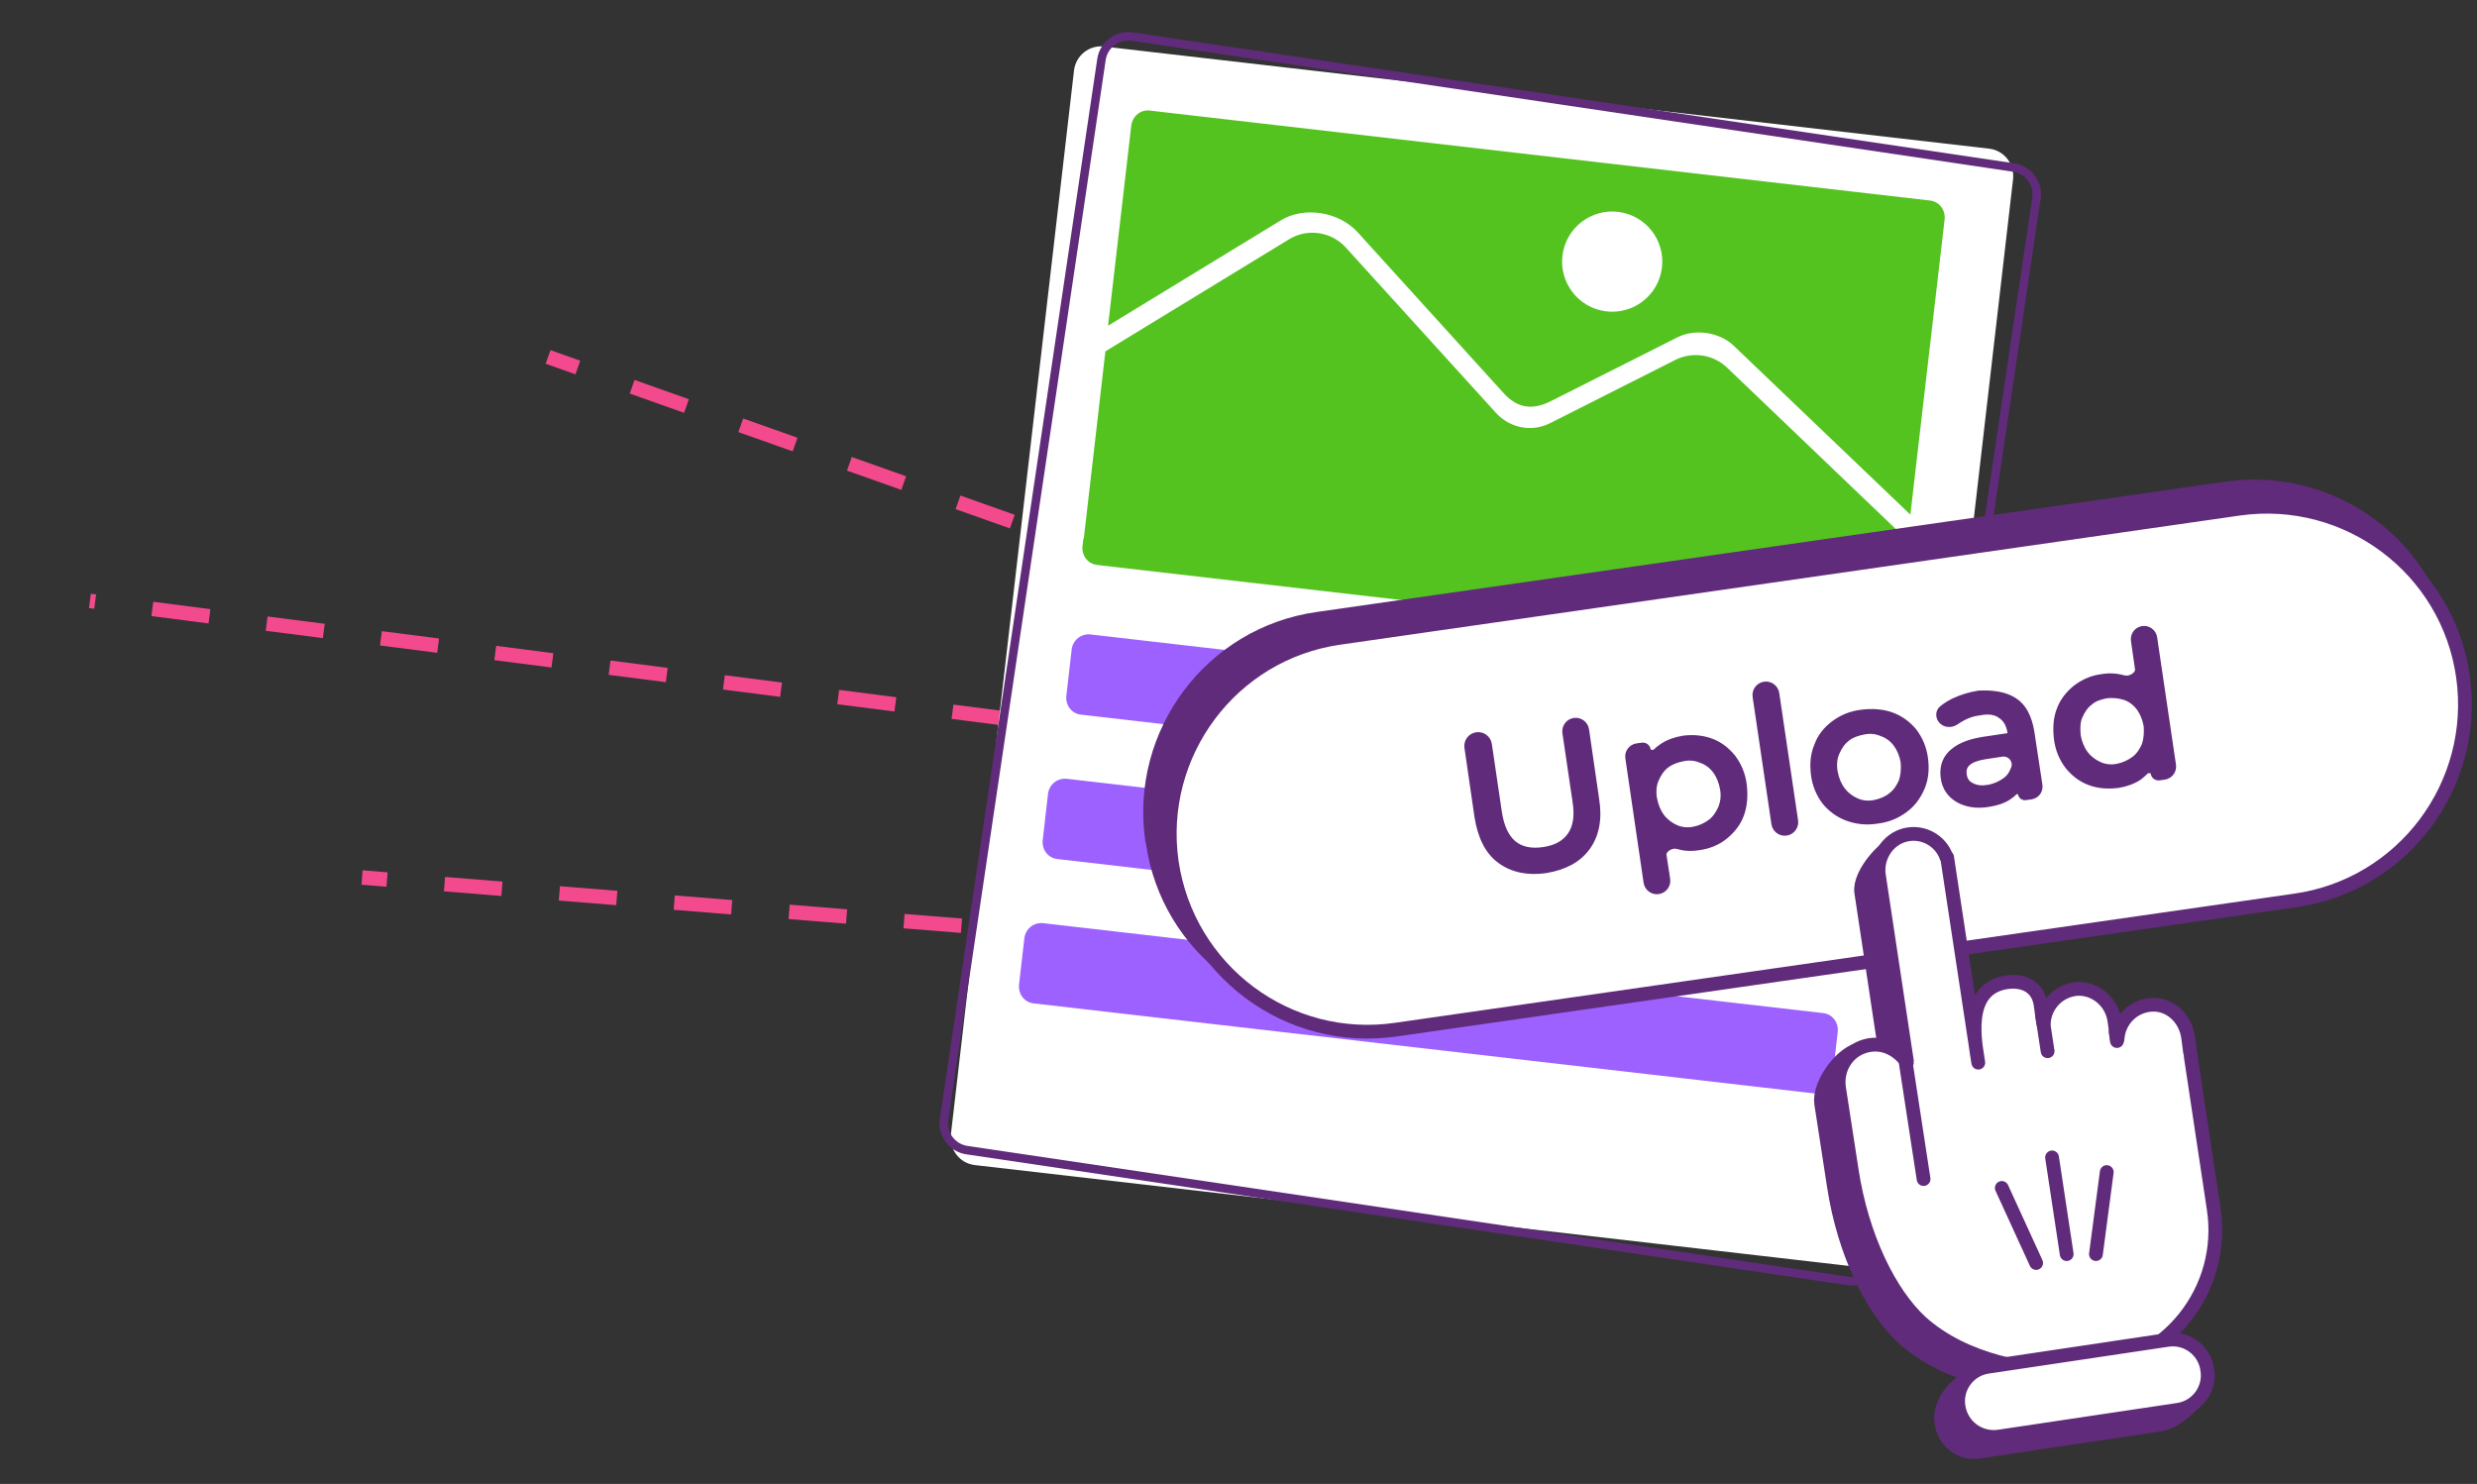 <svg width="242" height="145" viewBox="0 0 242 145" fill="none" xmlns="http://www.w3.org/2000/svg">
<rect x="0" y="0" width="242" height="145" fill="#333333" stroke="none"/>
<path d="M93.933 90.456L35.373 85.744" stroke="#F34A8E" stroke-width="1.409" stroke-dasharray="5.63 5.63"/>
<path d="M98.644 70.264L8.785 58.718" stroke="#F34A8E" stroke-width="1.409" stroke-dasharray="5.63 5.63"/>
<path d="M98.903 50.967L53.545 34.877" stroke="#F34A8E" stroke-width="1.409" stroke-dasharray="5.63 5.63"/>
<path d="M107.868 4.548L194.346 14.528C195.797 14.7 196.811 16.005 196.679 17.466L184.644 121.489C184.471 122.94 183.166 123.953 181.706 123.821L95.228 113.842C93.777 113.669 92.763 112.364 92.895 110.904L104.93 6.88C105.103 5.429 106.417 4.376 107.868 4.548Z" fill="white"/>
<path fill-rule="evenodd" clip-rule="evenodd" d="M188.545 19.593L112.357 10.807C111.45 10.678 110.654 11.342 110.525 12.25L108.255 31.829L125.126 21.538C127.422 20.119 130.821 20.709 132.617 22.668L146.89 38.401C148.279 39.922 149.73 40.094 151.519 39.196L163.955 32.925C165.685 32.097 168.025 32.48 169.38 33.78L186.642 50.29L189.988 21.426C190.077 20.509 189.462 19.682 188.545 19.593ZM156.385 30.327C159.016 30.949 161.653 29.32 162.274 26.688C162.896 24.057 161.266 21.42 158.635 20.799C156.004 20.177 153.367 21.807 152.746 24.438C152.124 27.069 153.754 29.706 156.385 30.327Z" fill="#54C320"/>
<path d="M105.885 52.633L107.996 34.331L125.925 23.39C127.722 22.28 130.071 22.621 131.49 24.193L146.171 40.363C147.529 41.834 149.648 42.25 151.437 41.351L163.683 35.163C165.373 34.326 167.389 34.632 168.744 35.932L186.373 52.799L185.263 62.554C185.134 63.461 184.347 64.085 183.43 63.996L107.242 55.211C107.212 55.206 107.183 55.201 107.154 55.196C106.263 55.084 105.671 54.269 105.758 53.368L105.85 52.582C105.861 52.599 105.873 52.616 105.885 52.633Z" fill="#54C320"/>
<path d="M110.613 3.575L196.725 16.367C198.167 16.58 199.171 17.925 198.958 19.367L183.576 122.941C183.364 124.383 182.018 125.387 180.577 125.174L94.464 112.382C93.023 112.169 92.019 110.824 92.231 109.382L107.614 5.808C107.826 4.366 109.172 3.363 110.613 3.575Z" stroke="#602B7A" stroke-width="0.83" stroke-miterlimit="10"/>
<path d="M106.537 61.993L182.725 70.779C183.642 70.867 184.256 71.695 184.168 72.611L183.644 77.177C183.555 78.094 182.728 78.708 181.811 78.62L105.623 69.833C104.706 69.745 104.092 68.918 104.18 68.001L104.704 63.435C104.833 62.528 105.62 61.904 106.537 61.993Z" fill="#9D61FF"/>
<path d="M104.225 76.099L180.414 84.885C181.33 84.974 181.945 85.801 181.856 86.718L181.332 91.283C181.244 92.2 180.416 92.815 179.5 92.726L103.311 83.94C102.395 83.851 101.78 83.024 101.869 82.107L102.393 77.542C102.522 76.635 103.309 76.011 104.225 76.099Z" fill="#9D61FF"/>
<path d="M101.915 90.205L178.103 98.991C179.02 99.08 179.634 99.907 179.546 100.824L179.022 105.389C178.933 106.306 178.106 106.92 177.189 106.832L101.001 98.045C100.084 97.957 99.47 97.13 99.558 96.213L100.082 91.648C100.211 90.74 100.998 90.116 101.915 90.205Z" fill="#9D61FF"/>
<path d="M112.361 82.332L112.299 82.084C110.808 71.519 118.141 61.7 128.706 60.208L217.514 47.468C228.079 45.977 237.898 53.31 239.389 63.875L239.451 64.123C240.943 74.688 233.61 84.507 223.045 85.999L134.237 98.739C123.672 100.231 113.853 92.897 112.361 82.332Z" fill="#602B7A" stroke="#602B7A" stroke-width="0.83" stroke-miterlimit="10" stroke-linecap="round" stroke-linejoin="round"/>
<path d="M114.474 84.198C112.982 73.633 120.316 63.814 130.881 62.322L218.756 49.706C229.321 48.215 239.14 55.548 240.632 66.113C242.123 76.678 234.79 86.497 224.225 87.989L136.412 100.605C125.847 102.158 116.028 94.825 114.474 84.198Z" fill="white" stroke="#602B7A" stroke-width="1.346" stroke-miterlimit="10" stroke-linecap="round" stroke-linejoin="round"/>
<path d="M144.242 79.811V79.814C144.557 81.766 145.255 83.251 146.491 84.161C147.72 85.066 149.263 85.382 151.041 85.128L151.047 85.127C152.88 84.811 154.236 84.11 155.143 82.879C156.05 81.648 156.363 80.04 156.047 78.078L155.062 71.292C154.974 70.681 154.41 70.256 153.799 70.337C153.176 70.42 152.741 70.997 152.833 71.618L153.813 78.258V78.262C154.057 79.726 153.868 80.789 153.347 81.542C152.824 82.298 152.005 82.775 150.801 82.955C149.562 83.137 148.612 82.921 147.919 82.337C147.223 81.749 146.753 80.759 146.539 79.322L145.565 72.719C145.47 72.077 144.869 71.637 144.228 71.74C143.6 71.841 143.17 72.427 143.261 73.056L144.242 79.811Z" fill="#602B7A" stroke="#602B7A" stroke-width="0.375" stroke-linecap="round" stroke-linejoin="round"/>
<path d="M169.373 73.955V73.955L169.368 73.948C168.793 73.246 168.083 72.662 167.173 72.337C166.271 72.015 165.308 71.951 164.412 72.079L164.407 72.08C163.641 72.208 162.931 72.464 162.345 72.855C162.116 73.007 161.897 73.181 161.694 73.375C161.612 73.454 161.465 73.487 161.319 73.452C161.173 73.417 161.092 73.332 161.078 73.243C161.029 72.928 160.737 72.71 160.421 72.754L159.918 72.824C159.312 72.907 158.891 73.468 158.98 74.073L160.763 86.23C160.852 86.839 161.414 87.263 162.024 87.182C162.648 87.098 163.082 86.519 162.987 85.897L162.63 83.564C162.598 83.349 162.733 83.116 162.997 82.941C163.257 82.768 163.583 82.696 163.827 82.762C164.473 82.955 165.184 83.019 165.957 82.891C166.982 82.762 167.884 82.377 168.596 81.794C169.299 81.219 169.883 80.509 170.208 79.599C170.531 78.695 170.592 77.732 170.466 76.656V76.654C170.337 75.626 169.951 74.725 169.373 73.955ZM166.164 74.362C166.17 74.365 166.175 74.367 166.181 74.369C166.701 74.542 167.168 74.891 167.52 75.361C167.872 75.83 168.111 76.423 168.231 77.084C168.349 77.732 168.291 78.317 168.056 78.904C167.815 79.447 167.521 79.911 167.06 80.257C166.586 80.612 166.052 80.85 165.458 80.968C164.872 81.086 164.29 81.027 163.768 80.795C163.235 80.557 162.764 80.203 162.413 79.735C162.061 79.265 161.822 78.672 161.701 78.011C161.583 77.358 161.644 76.714 161.875 76.194C162.117 75.65 162.411 75.185 162.872 74.838C163.338 74.489 163.867 74.31 164.475 74.189C165.06 74.071 165.642 74.13 166.164 74.362Z" fill="#602B7A" stroke="#602B7A" stroke-width="0.375" stroke-linecap="round" stroke-linejoin="round"/>
<path d="M175.484 80.181L173.646 67.748C173.556 67.138 172.993 66.714 172.382 66.795C171.758 66.878 171.323 67.456 171.415 68.078L173.253 80.511C173.343 81.121 173.907 81.545 174.518 81.464C175.141 81.381 175.576 80.803 175.484 80.181Z" fill="#602B7A" stroke="#602B7A" stroke-width="0.375" stroke-linecap="round" stroke-linejoin="round"/>
<path d="M189.244 68.658H176.244V80.658H189.244V68.658Z" fill="white"/>
<path d="M180.534 79.848C179.664 79.537 178.918 78.978 178.359 78.294C177.799 77.549 177.427 76.679 177.302 75.684C177.178 74.69 177.24 73.758 177.613 72.888C177.924 72.018 178.483 71.334 179.229 70.775C179.975 70.215 180.845 69.843 181.901 69.718C182.896 69.594 183.89 69.656 184.76 69.967C185.63 70.278 186.376 70.837 186.935 71.52C187.494 72.266 187.867 73.136 187.992 74.131C188.116 75.125 188.054 76.057 187.681 76.927C187.308 77.797 186.811 78.481 186.065 79.04C185.319 79.6 184.449 79.972 183.455 80.097C182.336 80.283 181.404 80.159 180.534 79.848ZM184.822 77.797C185.319 77.424 185.63 76.927 185.879 76.368C186.065 75.809 186.127 75.125 186.065 74.441C185.941 73.758 185.692 73.136 185.319 72.639C184.946 72.142 184.449 71.769 183.89 71.583C183.331 71.334 182.709 71.272 182.088 71.396C181.466 71.52 180.845 71.707 180.41 72.08C179.912 72.453 179.602 72.95 179.353 73.509C179.105 74.069 179.042 74.752 179.167 75.436C179.291 76.119 179.54 76.741 179.912 77.238C180.285 77.735 180.783 78.108 181.342 78.357C181.901 78.605 182.523 78.667 183.144 78.543C183.766 78.419 184.387 78.17 184.822 77.797Z" fill="black"/>
<path d="M180.534 79.848C179.664 79.537 178.918 78.978 178.359 78.294C177.799 77.549 177.427 76.679 177.302 75.684C177.178 74.69 177.24 73.758 177.613 72.888C177.924 72.018 178.483 71.334 179.229 70.775C179.975 70.215 180.845 69.843 181.901 69.718C182.896 69.594 183.89 69.656 184.76 69.967C185.63 70.278 186.376 70.837 186.935 71.52C187.494 72.266 187.867 73.136 187.992 74.131C188.116 75.125 188.054 76.057 187.681 76.927C187.308 77.797 186.811 78.481 186.065 79.04C185.319 79.6 184.449 79.972 183.455 80.097C182.336 80.283 181.404 80.159 180.534 79.848ZM184.822 77.797C185.319 77.424 185.63 76.927 185.879 76.368C186.065 75.809 186.127 75.125 186.065 74.441C185.941 73.758 185.692 73.136 185.319 72.639C184.946 72.142 184.449 71.769 183.89 71.583C183.331 71.334 182.709 71.272 182.088 71.396C181.466 71.52 180.845 71.707 180.41 72.08C179.912 72.453 179.602 72.95 179.353 73.509C179.105 74.069 179.042 74.752 179.167 75.436C179.291 76.119 179.54 76.741 179.912 77.238C180.285 77.735 180.783 78.108 181.342 78.357C181.901 78.605 182.523 78.667 183.144 78.543C183.766 78.419 184.387 78.17 184.822 77.797Z" fill="#602B7A"/>
<path d="M178.359 78.294L178.059 78.519C178.062 78.523 178.066 78.528 178.069 78.532L178.359 78.294ZM177.613 72.888L177.957 73.036C177.96 73.029 177.963 73.021 177.966 73.014L177.613 72.888ZM181.901 69.719L181.945 70.091L181.948 70.09L181.901 69.719ZM186.935 71.521L187.235 71.296C187.232 71.292 187.228 71.288 187.225 71.284L186.935 71.521ZM183.455 80.097L183.408 79.725C183.403 79.727 183.398 79.727 183.393 79.728L183.455 80.097ZM184.822 77.797L184.597 77.499C184.591 77.504 184.585 77.508 184.578 77.513L184.822 77.797ZM185.879 76.368L186.221 76.52C186.226 76.51 186.23 76.499 186.234 76.487L185.879 76.368ZM186.065 74.442L186.438 74.408C186.437 74.397 186.436 74.386 186.434 74.375L186.065 74.442ZM183.89 71.583L183.738 71.925C183.749 71.93 183.76 71.935 183.771 71.938L183.89 71.583ZM180.41 72.08L180.634 72.38C180.641 72.375 180.647 72.37 180.653 72.365L180.41 72.08ZM180.66 79.496C179.86 79.21 179.169 78.694 178.649 78.058L178.069 78.532C178.667 79.263 179.468 79.865 180.408 80.201L180.66 79.496ZM178.658 78.07C178.136 77.374 177.79 76.566 177.674 75.638L176.931 75.731C177.063 76.793 177.463 77.725 178.059 78.519L178.658 78.07ZM177.674 75.638C177.555 74.688 177.618 73.827 177.957 73.036L177.269 72.741C176.862 73.69 176.801 74.693 176.931 75.731L177.674 75.638ZM177.966 73.014C178.247 72.225 178.755 71.599 179.454 71.075L179.004 70.476C178.211 71.07 177.6 71.811 177.26 72.762L177.966 73.014ZM179.454 71.075C180.148 70.554 180.956 70.207 181.945 70.091L181.857 69.347C180.734 69.479 179.801 69.878 179.004 70.476L179.454 71.075ZM181.948 70.09C182.899 69.971 183.832 70.034 184.634 70.32L184.886 69.615C183.948 69.279 182.892 69.218 181.855 69.347L181.948 70.09ZM184.634 70.32C185.434 70.606 186.125 71.122 186.645 71.758L187.225 71.284C186.627 70.552 185.826 69.95 184.886 69.615L184.634 70.32ZM186.635 71.746C187.157 72.442 187.504 73.251 187.62 74.178L188.363 74.085C188.23 73.023 187.831 72.092 187.235 71.296L186.635 71.746ZM187.62 74.178C187.739 75.129 187.676 75.99 187.337 76.781L188.025 77.076C188.432 76.126 188.493 75.123 188.363 74.085L187.62 74.178ZM187.337 76.781C186.986 77.6 186.526 78.227 185.84 78.742L186.29 79.341C187.096 78.736 187.63 77.996 188.025 77.076L187.337 76.781ZM185.84 78.742C185.144 79.263 184.335 79.609 183.408 79.725L183.501 80.469C184.563 80.337 185.494 79.936 186.29 79.341L185.84 78.742ZM183.393 79.728C182.341 79.903 181.474 79.787 180.66 79.496L180.408 80.201C181.334 80.532 182.331 80.665 183.516 80.466L183.393 79.728ZM185.047 78.097C185.616 77.671 185.959 77.109 186.221 76.52L185.536 76.216C185.301 76.746 185.023 77.18 184.597 77.499L185.047 78.097ZM186.234 76.487C186.44 75.87 186.504 75.132 186.438 74.408L185.692 74.476C185.751 75.118 185.69 75.749 185.523 76.249L186.234 76.487ZM186.434 74.375C186.301 73.646 186.033 72.967 185.619 72.415L185.02 72.864C185.351 73.306 185.581 73.871 185.697 74.509L186.434 74.375ZM185.619 72.415C185.205 71.863 184.647 71.441 184.008 71.228L183.771 71.938C184.252 72.099 184.688 72.422 185.02 72.864L185.619 72.415ZM184.042 71.241C183.408 70.959 182.707 70.891 182.014 71.029L182.161 71.764C182.711 71.654 183.253 71.71 183.738 71.925L184.042 71.241ZM182.014 71.029C181.384 71.156 180.679 71.356 180.166 71.796L180.653 72.365C181.01 72.059 181.548 71.886 182.161 71.764L182.014 71.029ZM180.185 71.781C179.616 72.207 179.273 72.769 179.011 73.358L179.695 73.662C179.931 73.132 180.209 72.699 180.634 72.38L180.185 71.781ZM179.011 73.358C178.727 73.997 178.663 74.758 178.798 75.504L179.535 75.37C179.422 74.747 179.482 74.141 179.695 73.662L179.011 73.358ZM178.798 75.504C178.931 76.233 179.199 76.91 179.613 77.463L180.212 77.013C179.881 76.572 179.651 76.007 179.535 75.37L178.798 75.504ZM179.613 77.463C180.028 78.017 180.579 78.427 181.19 78.7L181.494 78.014C180.986 77.79 180.542 77.454 180.212 77.013L179.613 77.463ZM181.19 78.7C181.824 78.981 182.524 79.049 183.218 78.91L183.071 78.177C182.521 78.287 181.979 78.231 181.494 78.014L181.19 78.7ZM183.218 78.91C183.877 78.778 184.566 78.51 185.066 78.082L184.578 77.513C184.208 77.831 183.654 78.059 183.071 78.177L183.218 78.91Z" fill="#602B7A"/>
<path d="M198.555 71.43H198.556L198.555 71.424C198.302 70.034 197.789 68.979 196.856 68.379C195.939 67.79 194.775 67.603 193.328 67.666C193.321 67.666 193.315 67.667 193.308 67.668C192.483 67.795 191.658 68.049 190.96 68.366C190.49 68.58 190.047 68.851 189.67 69.162C189.271 69.49 189.272 70.056 189.562 70.437C189.942 70.935 190.652 70.962 191.135 70.631C191.321 70.503 191.524 70.379 191.749 70.254C192.289 69.954 192.824 69.777 193.417 69.717C193.424 69.717 193.431 69.716 193.438 69.714C194.274 69.535 194.959 69.661 195.399 69.992V69.992L195.408 69.998C195.912 70.334 196.202 70.84 196.321 71.61L196.506 71.582L196.321 71.613C196.338 71.714 196.268 71.81 196.167 71.825L193.62 72.204L193.615 72.205C192.165 72.457 191.191 72.903 190.532 73.562C189.86 74.234 189.665 75.106 189.795 76.02C189.928 77.012 190.461 77.745 191.253 78.207C192.041 78.667 193.081 78.858 194.236 78.665C195.057 78.539 195.708 78.346 196.299 77.953C196.523 77.803 196.72 77.643 196.892 77.473C196.949 77.417 197.055 77.39 197.165 77.416C197.274 77.442 197.325 77.504 197.333 77.56C197.371 77.842 197.631 78.038 197.913 77.998L198.458 77.92C199.041 77.837 199.444 77.294 199.356 76.712L198.555 71.43ZM191.969 75.723L191.967 75.713C191.884 75.243 192.007 74.89 192.311 74.619C192.629 74.336 193.161 74.126 193.925 74.004V74.004L195.604 73.749C196.147 73.666 196.652 74.046 196.723 74.59C196.741 74.729 196.731 74.865 196.687 74.989C196.516 75.479 196.289 75.861 195.896 76.155C195.423 76.511 194.89 76.748 194.297 76.867C193.581 76.986 193.127 76.923 192.674 76.697C192.233 76.476 192.023 76.158 191.969 75.723Z" fill="#602B7A" stroke="#602B7A" stroke-width="0.375" stroke-linecap="round" stroke-linejoin="round"/>
<path d="M209.04 76.026L209.051 76.018C209.279 75.84 209.499 75.651 209.702 75.446C209.78 75.367 209.923 75.333 210.068 75.367C210.212 75.401 210.294 75.485 210.307 75.575C210.356 75.89 210.648 76.108 210.964 76.064L211.467 75.995C212.073 75.911 212.494 75.35 212.405 74.745L210.564 62.291C210.473 61.678 209.895 61.26 209.284 61.365C208.696 61.466 208.295 62.017 208.379 62.608L208.775 65.375C208.806 65.594 208.667 65.829 208.4 66.004C208.136 66.177 207.805 66.249 207.556 66.181C206.852 65.989 206.142 65.924 205.367 66.052C204.337 66.181 203.5 66.569 202.733 67.144V67.144L202.727 67.149C202.025 67.724 201.441 68.433 201.116 69.342C200.792 70.187 200.731 71.151 200.857 72.225L200.858 72.227C200.986 73.255 201.372 74.155 201.95 74.926V74.926L201.955 74.932C202.53 75.634 203.239 76.218 204.148 76.543C204.992 76.867 205.957 76.928 206.971 76.801V76.802L206.978 76.8C207.745 76.673 208.454 76.416 209.04 76.026ZM204.263 68.687V68.687L204.273 68.679C204.669 68.34 205.186 68.161 205.855 68.039C206.45 67.98 207.042 68.041 207.572 68.217C208.092 68.391 208.558 68.739 208.911 69.209C209.261 69.676 209.5 70.266 209.62 70.924C209.679 71.581 209.619 72.231 209.445 72.757C209.203 73.298 208.91 73.76 208.451 74.105C207.976 74.46 207.443 74.698 206.849 74.817C206.263 74.934 205.681 74.874 205.159 74.643C204.626 74.405 204.155 74.052 203.803 73.583C203.453 73.115 203.214 72.525 203.094 71.868C203.033 71.191 203.039 70.552 203.265 70.042C203.507 69.498 203.802 69.033 204.263 68.687Z" fill="#602B7A" stroke="#602B7A" stroke-width="0.375" stroke-linecap="round" stroke-linejoin="round"/>
<path d="M208.501 99.735C206.699 99.859 205.332 101.288 205.207 103.028C205.207 103.091 205.145 103.091 205.145 103.028L204.897 101.288C204.648 99.486 203.094 98.119 201.292 98.181C199.49 98.305 198.123 99.735 197.998 101.475C197.998 101.537 197.936 101.537 197.936 101.475L197.688 99.735C197.439 97.932 195.947 97.249 194.207 97.56C190.23 98.305 191.286 103.401 191.597 105.39L188.552 85.317C188.552 85.379 188.49 85.379 188.49 85.317C187.931 83.701 187.682 81.526 185.942 81.961C184.202 82.396 181.592 85.379 181.84 87.181L184.575 105.328C184.575 105.39 184.077 101.848 181.467 102.593C179.727 103.091 177.676 106.011 177.925 107.814L179.168 115.893C180.162 122.418 182.897 127.949 185.942 130.746C190.168 134.537 196.631 135.78 201.727 135.469C209.931 134.972 215.772 127.576 214.592 119.622L212.354 104.769C212.354 104.644 212.354 104.52 212.292 104.396L212.106 102.966C211.857 101.04 210.303 99.61 208.501 99.735Z" fill="#602B7A" stroke="#602B7A" stroke-width="1.346" stroke-miterlimit="10" stroke-linecap="round" stroke-linejoin="round"/>
<path d="M205.021 102.469L205.145 103.277" stroke="#602B7A" stroke-width="1.346" stroke-miterlimit="10" stroke-linecap="round" stroke-linejoin="round"/>
<path d="M197.812 100.604L198.371 104.27" stroke="#602B7A" stroke-width="1.346" stroke-miterlimit="10" stroke-linecap="round" stroke-linejoin="round"/>
<path d="M189.671 139.011C189.36 137.147 191.1 134.847 192.965 134.537L209.993 132.424C211.857 132.113 215.648 134.102 215.648 134.102C215.959 135.966 212.914 138.949 211.049 139.198L193.586 141.808C191.722 142.243 189.92 140.938 189.671 139.011Z" fill="#602B7A" stroke="#602B7A" stroke-width="1.346" stroke-miterlimit="10" stroke-linecap="round" stroke-linejoin="round"/>
<path d="M210.179 98.18C208.377 98.304 207.01 99.734 206.885 101.474C206.885 101.536 206.823 101.536 206.823 101.474L206.575 99.734C206.326 97.931 204.772 96.564 202.97 96.626C201.168 96.751 199.801 98.18 199.676 99.92C199.676 99.982 199.614 99.982 199.614 99.92L199.366 98.18C199.117 96.378 197.625 95.694 195.885 96.005C191.908 96.751 192.964 101.847 193.275 103.835L190.23 83.762C190.23 83.824 190.168 83.824 190.168 83.762C189.608 82.146 187.868 81.152 186.128 81.587C184.388 82.022 183.27 83.824 183.58 85.626L186.315 103.773C186.315 103.835 184.823 101.474 182.213 102.219C180.473 102.717 179.416 104.457 179.665 106.259L180.908 114.338C181.902 120.864 184.637 126.395 187.682 129.191C191.908 132.982 198.371 134.225 203.467 133.914C211.671 133.417 217.512 126.022 216.269 118.067L214.032 103.214C214.032 103.09 214.032 102.965 213.97 102.841L213.784 101.412C213.535 99.485 211.981 98.056 210.179 98.18Z" fill="white" stroke="#602B7A" stroke-width="1.346" stroke-miterlimit="10" stroke-linecap="round" stroke-linejoin="round"/>
<path d="M206.698 100.853L206.823 101.723" stroke="#602B7A" stroke-width="1.346" stroke-miterlimit="10" stroke-linecap="round" stroke-linejoin="round"/>
<path d="M199.489 99.05L200.049 102.716" stroke="#602B7A" stroke-width="1.346" stroke-miterlimit="10" stroke-linecap="round" stroke-linejoin="round"/>
<path d="M191.348 137.456C191.038 135.592 192.343 133.789 194.269 133.541L211.733 130.931C213.597 130.62 215.399 131.925 215.648 133.851C215.959 135.716 214.654 137.518 212.727 137.767L195.264 140.377C193.399 140.625 191.659 139.382 191.348 137.456Z" fill="white" stroke="#602B7A" stroke-width="1.346" stroke-miterlimit="10" stroke-linecap="round" stroke-linejoin="round"/>
<path d="M186.066 103.027L187.931 115.208" stroke="#602B7A" stroke-width="1.346" stroke-miterlimit="10" stroke-linecap="round" stroke-linejoin="round"/>
<path d="M200.484 113.096L201.914 122.542" stroke="#602B7A" stroke-width="1.346" stroke-miterlimit="10" stroke-linecap="round" stroke-linejoin="round"/>
<path d="M195.574 116.078L198.93 123.411" stroke="#602B7A" stroke-width="1.346" stroke-miterlimit="10" stroke-linecap="round" stroke-linejoin="round"/>
<path d="M205.828 114.525L204.771 122.542" stroke="#602B7A" stroke-width="1.346" stroke-miterlimit="10" stroke-linecap="round" stroke-linejoin="round"/>
</svg>

